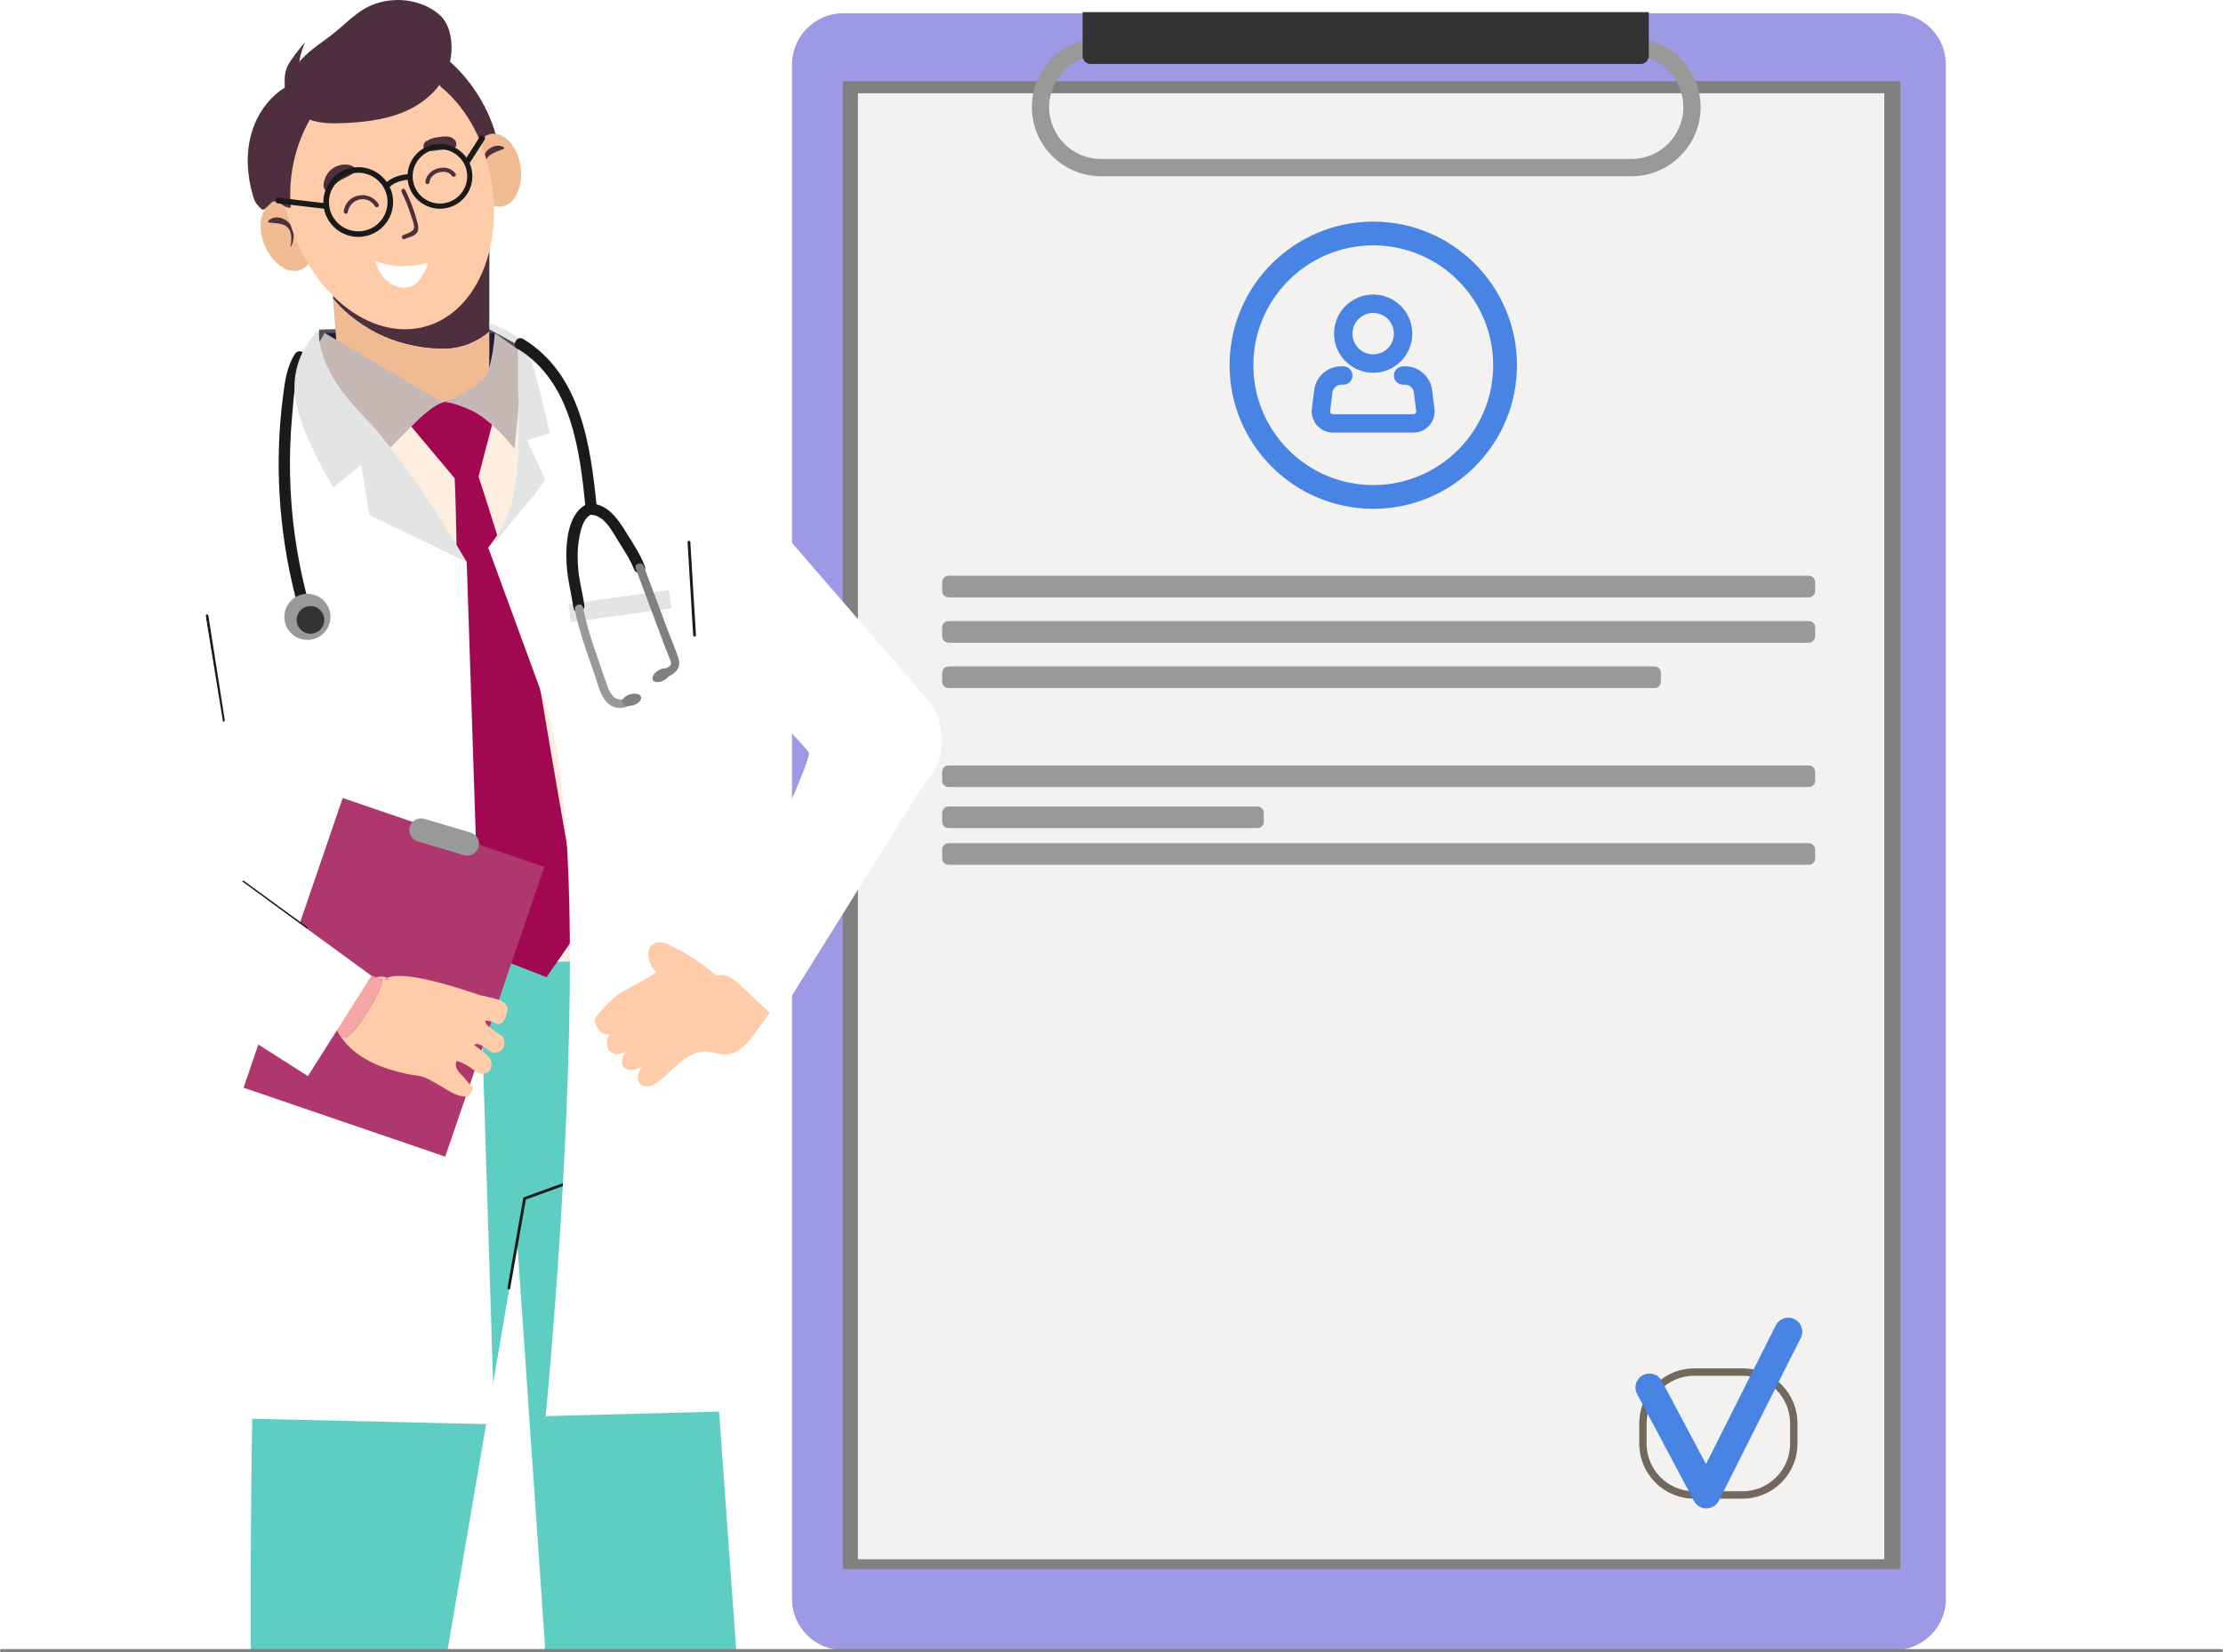 <svg width="483" height="359" viewBox="0 0 483 359" fill="none" xmlns="http://www.w3.org/2000/svg">
<path d="M411.655 358.555H183.217C177.095 358.555 172.086 353.548 172.086 347.429V13.999C172.086 7.879 177.095 2.873 183.217 2.873H411.655C417.778 2.873 422.787 7.879 422.787 13.999V347.429C422.787 353.548 417.778 358.555 411.655 358.555Z" fill="#9D99E5"/>
<path d="M412.882 17.654H183.119V340.958H412.882V17.654Z" fill="#808080"/>
<path d="M409.407 20.269H186.405V338.811H409.407V20.269Z" fill="#F4F1F1"/>
<path d="M354.479 8.269H239.222C230.961 8.269 224.199 15.027 224.199 23.284C224.199 31.542 230.961 38.3 239.222 38.3H354.479C362.741 38.3 369.502 31.542 369.502 23.284C369.502 15.027 362.741 8.269 354.479 8.269ZM354.479 34.546H239.222C233.009 34.546 227.955 29.495 227.955 23.284C227.955 17.074 233.009 12.023 239.222 12.023H354.479C360.693 12.023 365.746 17.074 365.746 23.284C365.746 29.495 360.69 34.546 354.479 34.546Z" fill="#999999"/>
<path d="M356.509 13.901H236.956C236.003 13.901 235.231 13.129 235.231 12.176V2.639H358.235V12.176C358.235 13.129 357.462 13.901 356.509 13.901Z" fill="#333333"/>
<path d="M298.376 110.562C281.16 110.562 267.156 96.563 267.156 79.358C267.156 62.151 281.162 48.155 298.376 48.155C315.59 48.155 329.595 62.153 329.595 79.358C329.595 96.563 315.59 110.562 298.376 110.562ZM298.376 53.315C284.009 53.315 272.319 64.997 272.319 79.358C272.319 93.717 284.007 105.402 298.376 105.402C312.744 105.402 324.433 93.72 324.433 79.358C324.43 64.997 312.742 53.315 298.376 53.315Z" fill="#4884E4"/>
<path d="M393.012 125.108H206.081C205.327 125.108 204.71 125.724 204.71 126.479V128.428C204.71 129.182 205.327 129.799 206.081 129.799H393.012C393.767 129.799 394.384 129.182 394.384 128.428V126.479C394.384 125.727 393.767 125.108 393.012 125.108Z" fill="#999999"/>
<path d="M393.012 134.963H206.081C205.327 134.963 204.71 135.58 204.71 136.334V138.283C204.71 139.037 205.327 139.654 206.081 139.654H393.012C393.767 139.654 394.384 139.037 394.384 138.283V136.334C394.384 135.58 393.767 134.963 393.012 134.963Z" fill="#999999"/>
<path d="M359.497 144.816H206.081C205.327 144.816 204.71 145.433 204.71 146.187V148.136C204.71 148.89 205.327 149.507 206.081 149.507H359.497C360.252 149.507 360.869 148.89 360.869 148.136V146.187C360.871 145.433 360.252 144.816 359.497 144.816Z" fill="#999999"/>
<path d="M393.012 166.329H206.081C205.327 166.329 204.71 166.946 204.71 167.7V169.649C204.71 170.404 205.327 171.02 206.081 171.02H393.012C393.767 171.02 394.384 170.404 394.384 169.649V167.7C394.384 166.946 393.767 166.329 393.012 166.329Z" fill="#999999"/>
<path d="M393.012 183.223H206.081C205.327 183.223 204.71 183.839 204.71 184.593V186.543C204.71 187.297 205.327 187.913 206.081 187.913H393.012C393.767 187.913 394.384 187.297 394.384 186.543V184.593C394.384 183.839 393.767 183.223 393.012 183.223Z" fill="#999999"/>
<path d="M273.218 175.245H206.081C205.327 175.245 204.71 175.862 204.71 176.616V178.565C204.71 179.32 205.327 179.936 206.081 179.936H273.218C273.973 179.936 274.59 179.32 274.59 178.565V176.616C274.59 175.862 273.973 175.245 273.218 175.245Z" fill="#999999"/>
<path d="M69.35 71.619L106.307 70.729L112.763 74.29L112.54 78.629L68.577 75.711L69.35 71.619Z" fill="#525159"/>
<path d="M96.444 12.258C101.834 16.62 105.839 22.666 107.754 29.328C108.123 30.612 108.11 32.461 106.808 32.761C105.85 32.981 105.022 32.107 104.43 31.322C102.513 28.785 100.594 26.248 98.677 23.712C97.47 22.116 96.248 20.489 95.567 18.611C95.18 17.541 94.975 16.402 94.968 15.262C94.964 14.466 95.088 13.596 95.667 13.049C96.246 12.501 97.397 12.561 97.666 13.311L96.444 12.258Z" fill="#4D2F3E"/>
<path d="M108.943 44.892C111.846 44.494 113.713 40.632 113.113 36.267C112.513 31.903 109.673 28.688 106.771 29.086C103.868 29.485 102.001 33.346 102.601 37.711C103.201 42.076 106.04 45.291 108.943 44.892Z" fill="#F0BA92"/>
<path d="M65.387 58.621C68.102 57.519 68.958 53.317 67.3 49.235C65.641 45.153 62.096 42.737 59.382 43.839C56.667 44.941 55.811 49.143 57.469 53.225C59.127 57.307 62.672 59.723 65.387 58.621Z" fill="#F0BA92"/>
<path d="M63.19 48.903C64.372 50.527 63.59 53.102 63.178 53.64C62.869 54.045 64.305 49.908 61.673 48.88C59.801 48.151 57.243 48.727 58.599 47.743C59.953 46.76 62.008 47.278 63.19 48.903Z" fill="#4D2F3E"/>
<path d="M104.966 34.172C104.265 36.054 105.71 38.322 106.251 38.731C106.656 39.038 104.161 35.44 106.42 33.742C108.025 32.536 110.646 32.405 109.076 31.822C107.507 31.239 105.666 32.292 104.966 34.172Z" fill="#4D2F3E"/>
<path d="M39.326 89.937L67.515 77.516H113.892L147.841 89.937C147.841 89.937 146.022 135.079 144.809 147.197C143.595 159.316 142.082 210.517 142.082 210.517C142.082 210.517 130.563 218.394 119.349 218.999C108.132 219.604 67.515 214.455 67.515 214.455L48.115 137.2L39.326 89.937Z" fill="#FDEEDF"/>
<path d="M70.548 72.365H107.529L106.921 86.906L73.58 84.18L70.548 72.365Z" fill="#221A38"/>
<path d="M72.367 64.862L73.883 84.786L106.316 89.937V71.996C103.76 74.154 100.607 75.509 97.221 75.698C87.886 75.981 78.288 72.038 72.367 64.862Z" fill="#F0BA92"/>
<path d="M72.367 56.005V64.861C78.288 72.038 87.886 75.981 97.223 75.698C100.61 75.511 103.76 74.156 106.318 71.995V54.187L72.367 56.005Z" fill="#4D2F3E"/>
<path d="M105.837 35.14C110.327 51.693 104.276 67.739 92.321 70.978C80.366 74.221 67.03 63.428 62.539 46.875C58.049 30.322 63.744 17.436 75.701 14.194C87.657 10.954 101.344 18.587 105.837 35.14Z" fill="#FFCCA9"/>
<path d="M62.382 20.463C62.66 22.986 64.752 25.022 67.119 25.939C69.488 26.855 72.102 26.851 74.64 26.742C78.89 26.56 83.186 26.099 87.154 24.564C91.119 23.026 94.759 20.302 96.671 16.506C98.027 13.814 98.452 10.665 97.858 7.71C97.626 6.562 97.239 5.432 96.58 4.464C95.794 3.311 94.654 2.439 93.434 1.762C89.064 -0.654 83.42 -0.581 79.117 1.949C76.815 3.302 74.94 5.258 72.87 6.942C70.385 8.965 67.578 10.627 65.409 12.986C63.241 15.345 61.76 18.689 62.687 21.755L62.382 20.463Z" fill="#4D2F3E"/>
<path d="M68.793 23.629C64.519 29.851 62.497 37.583 63.185 45.1C61.769 45.451 60.46 43.204 59.182 43.907C58.77 44.134 57.891 45.12 57.515 45.4C56.874 45.874 56.575 45.135 56.003 44.579C55.431 44.025 55.161 43.235 54.939 42.469C53.708 38.204 53.392 33.611 54.536 29.321C55.678 25.031 58.365 21.079 62.203 18.847C63.312 18.202 64.592 17.69 65.857 17.919C68.248 18.351 69.423 21.172 69.392 23.6C69.684 22.993 69.975 22.385 70.267 21.778L68.793 23.629Z" fill="#4D2F3E"/>
<path d="M62.232 21.37C61.97 20.162 61.836 18.925 61.84 17.69C61.843 16.791 61.918 15.883 62.208 15.033C62.497 14.188 62.992 13.431 63.504 12.699C64.367 11.469 65.305 10.289 66.306 9.17C65.193 11.544 64.721 14.214 64.953 16.825L62.232 21.37Z" fill="#4D2F3E"/>
<path d="M89.342 92.663L98.737 103.873H103.891L107.529 89.937L97.223 87.209L94.191 87.817L89.342 92.663Z" fill="#A20851"/>
<path d="M147.843 89.937L201.199 151.63C205.986 157.164 205.705 165.448 200.558 170.648L166.417 225.379L153.3 214.153C153.3 214.153 176.641 165.68 175.73 163.557C174.822 161.436 139.051 126.292 139.051 126.292L147.843 89.937Z" fill="white"/>
<path d="M67.518 77.514L70.55 72.362L96.315 87.511C96.315 87.511 94.799 87.209 89.342 92.663C83.885 98.117 82.977 99.327 82.977 99.327L67.518 77.514Z" fill="#C6B9B5"/>
<path d="M107.529 72.365C107.529 72.365 106.923 80.544 105.105 82.362C103.286 84.18 96.618 87.514 96.618 87.514C96.618 87.514 97.223 86.909 102.075 89.029C106.923 91.15 111.775 97.511 111.775 97.511L113.896 76.911L107.529 72.365Z" fill="#C6B9B5"/>
<path d="M97.223 358.666H97.238C97.238 358.664 97.223 358.666 97.223 358.666Z" fill="#72685E"/>
<path d="M151.481 240.51C150.875 232.027 142.084 208.396 142.084 208.396L66.607 210.517C66.607 210.517 66.001 211.424 59.939 229.299C53.877 247.174 54.483 358.664 54.483 358.664H97.223L112.38 269.895L118.44 358.059L118.291 358.063C118.32 358.263 118.351 358.464 118.38 358.664H159.968C159.968 358.666 152.087 248.992 151.481 240.51Z" fill="#5DCEC1"/>
<path d="M103.891 103.266C103.891 103.266 115.713 139.318 117.835 152.346C119.956 165.375 126.321 201.427 126.321 201.427L118.743 212.335L106.316 207.488C106.316 207.488 99.343 170.828 99.343 141.138C99.343 111.448 98.737 103.268 98.737 103.268H103.891V103.266Z" fill="#A20851"/>
<path d="M110.559 280.198C110.541 280.198 110.523 280.196 110.506 280.193C110.341 280.165 110.23 280.007 110.258 279.842L113.687 260.372C113.705 260.265 113.781 260.176 113.883 260.14L126.217 255.676C126.375 255.619 126.548 255.701 126.604 255.859C126.662 256.017 126.58 256.19 126.422 256.246L114.252 260.65L110.855 279.949C110.833 280.093 110.704 280.198 110.559 280.198Z" fill="#1A1A1A"/>
<path d="M145.809 132.957L147.844 117.81L145.809 132.957Z" fill="#1A1A1A"/>
<path d="M145.808 133.259C145.795 133.259 145.782 133.259 145.768 133.257C145.601 133.234 145.486 133.081 145.508 132.916L147.543 117.769C147.565 117.605 147.716 117.487 147.883 117.509C148.05 117.531 148.166 117.685 148.144 117.849L146.109 132.996C146.087 133.148 145.958 133.259 145.808 133.259Z" fill="#1A1A1A"/>
<path d="M92.181 31.275C92.867 30.175 94.325 29.906 95.612 29.746C96.219 29.67 96.84 29.595 97.444 29.699C98.049 29.802 98.648 30.111 98.958 30.638C99.267 31.168 99.203 31.931 98.715 32.303C98.194 32.699 97.464 32.539 96.811 32.507C95.502 32.447 94.193 32.986 92.904 32.757C92.664 32.714 92.417 32.636 92.248 32.461C92.123 32.329 92.054 32.154 92.025 31.976C91.927 31.395 92.263 30.767 92.802 30.527L92.181 31.275Z" fill="#4D2F3E"/>
<path d="M70.548 39.038C71.153 36.918 73.192 35.587 75.432 35.772C76.16 35.832 76.959 36.123 77.253 36.791C77.302 36.9 77.333 37.027 77.296 37.138C77.264 37.229 77.189 37.3 77.115 37.363C75.715 38.575 73.611 38.918 72.522 40.416C72.335 40.672 72.184 40.956 71.968 41.185C71.75 41.415 71.44 41.59 71.126 41.546C70.817 41.502 70.57 41.246 70.45 40.956C70.329 40.667 70.238 40.338 70.312 40.035C70.548 39.038 70.245 39.644 70.548 39.038Z" fill="#4D2F3E"/>
<path d="M77.823 51.477C76.149 51.477 74.533 50.925 73.188 49.882C71.59 48.64 70.57 46.851 70.318 44.844C70.067 42.837 70.612 40.852 71.855 39.254C73.097 37.656 74.887 36.637 76.895 36.386C78.903 36.134 80.889 36.68 82.487 37.921C84.086 39.163 85.106 40.952 85.357 42.959C85.609 44.966 85.063 46.951 83.821 48.549C82.579 50.146 80.789 51.165 78.781 51.417C78.462 51.459 78.142 51.477 77.823 51.477ZM77.852 37.538C77.585 37.538 77.316 37.556 77.046 37.59C75.359 37.801 73.856 38.656 72.812 39.999C71.768 41.341 71.311 43.008 71.523 44.695C71.734 46.381 72.589 47.883 73.934 48.927C75.276 49.971 76.944 50.427 78.631 50.215C80.319 50.004 81.822 49.149 82.866 47.805C83.91 46.464 84.366 44.797 84.155 43.11C83.943 41.424 83.088 39.922 81.744 38.878C80.617 38.004 79.259 37.538 77.852 37.538Z" fill="#1A1A1A"/>
<path d="M95.58 45.358C92.081 45.358 89.037 42.748 88.59 39.192C88.356 37.325 88.864 35.48 90.019 33.996C91.174 32.512 92.84 31.564 94.708 31.33C98.566 30.847 102.097 33.589 102.58 37.441C102.814 39.307 102.306 41.152 101.151 42.636C99.995 44.121 98.33 45.069 96.462 45.302C96.166 45.34 95.872 45.358 95.58 45.358ZM95.589 32.403C95.344 32.403 95.097 32.418 94.848 32.45C93.278 32.645 91.88 33.442 90.907 34.688C89.937 35.936 89.511 37.485 89.707 39.052C90.115 42.287 93.08 44.588 96.322 44.183C97.891 43.987 99.29 43.191 100.262 41.944C101.233 40.696 101.658 39.147 101.462 37.581C101.088 34.595 98.53 32.403 95.589 32.403Z" fill="#1A1A1A"/>
<path d="M87.249 41.697C88.078 43.393 88.783 45.138 89.342 46.94C89.563 47.648 90.028 48.68 89.961 49.446C89.874 50.458 88.265 50.743 87.532 51.137C87.016 51.415 87.474 52.198 87.991 51.922C88.803 51.486 90.11 51.364 90.627 50.511C91.043 49.826 90.843 48.952 90.658 48.228C90.037 45.814 89.126 43.478 88.033 41.241C87.777 40.714 86.993 41.175 87.249 41.697Z" fill="#4D2F3E"/>
<path d="M93.327 39.55C93.514 37.472 97.021 36.502 98.194 38.208C98.523 38.687 99.312 38.233 98.98 37.75C97.263 35.253 92.691 36.546 92.419 39.55C92.365 40.131 93.276 40.129 93.327 39.55Z" fill="#4D2F3E"/>
<path d="M75.555 46.119C76.027 43.13 79.811 42.205 81.479 44.819C81.793 45.311 82.581 44.855 82.265 44.361C80.214 41.15 75.283 42.047 74.677 45.879C74.586 46.448 75.463 46.695 75.555 46.119Z" fill="#4D2F3E"/>
<path d="M92.619 57.214C92.775 57.151 92.942 57.282 92.904 57.445C92.595 58.782 91.37 60.631 90.553 61.457C89.621 62.4 87.893 62.714 86.613 62.365C85.052 61.942 83.581 60.849 82.672 59.334C82.314 58.738 81.877 57.739 81.599 56.998C81.543 56.851 81.692 56.717 81.835 56.78C83.324 57.423 84.961 57.708 86.613 57.821C87.067 57.852 91.344 57.716 92.619 57.214Z" fill="white"/>
<path d="M84.188 40.856C84.032 40.856 83.879 40.796 83.758 40.678C83.522 40.443 83.522 40.057 83.758 39.822C85.731 37.848 88.904 37.826 89.037 37.826C89.371 37.826 89.643 38.097 89.643 38.431C89.643 38.765 89.371 39.036 89.037 39.036C89.01 39.036 86.23 39.063 84.616 40.676C84.498 40.796 84.344 40.856 84.188 40.856Z" fill="#1A1A1A"/>
<path d="M70.853 45.4C70.828 45.4 70.806 45.398 70.781 45.396L60.373 44.183C60.042 44.145 59.803 43.843 59.841 43.511C59.879 43.179 60.18 42.939 60.514 42.979L70.922 44.192C71.253 44.23 71.492 44.532 71.454 44.864C71.418 45.173 71.155 45.4 70.853 45.4Z" fill="#1A1A1A"/>
<path d="M101.465 35.812C101.353 35.812 101.24 35.781 101.14 35.716C100.857 35.536 100.774 35.162 100.955 34.879L104.267 29.69C104.448 29.408 104.822 29.325 105.105 29.506C105.387 29.686 105.47 30.06 105.289 30.342L101.977 35.531C101.861 35.714 101.665 35.812 101.465 35.812Z" fill="#1A1A1A"/>
<path d="M67.569 77.405L37.514 89.866C37.514 89.866 56.66 196.451 54.434 211.805C52.207 227.159 48.868 308.155 48.868 308.155L107.42 309.49C107.42 309.49 104.526 216.478 102.967 169.304C101.409 122.131 101.409 122.131 101.409 122.131L67.569 77.405Z" fill="white"/>
<path d="M118.274 188.375L74.458 173.398L52.917 236.351L96.733 251.328L118.274 188.375Z" fill="#AE376D"/>
<path d="M84.451 212.826C84.5 213.476 84.48 213.036 84.466 212.682C84.349 212.604 84.226 212.537 84.099 212.479C83.863 212.582 83.654 212.704 83.48 212.851L84.451 212.826Z" fill="#F5A7A5"/>
<path d="M71.216 220.579C71.692 221.293 72.168 222.01 72.645 222.724C72.262 221.865 71.95 220.955 71.857 220.027C71.641 220.21 71.427 220.394 71.216 220.579Z" fill="#F5A7A5"/>
<path d="M110.091 220.483C110.205 219.8 110.41 219.077 110.091 218.481C109.982 218.276 109.927 218.156 109.424 217.813C108.996 217.521 108.765 217.339 108.088 217.145C107.297 216.918 105.416 216.478 104.303 216.255C103.706 216.135 88.648 210.501 84.099 212.479C84.226 212.537 84.349 212.604 84.466 212.682C84.455 212.381 84.447 212.143 84.489 212.695C84.482 212.691 84.473 212.686 84.466 212.682C84.48 213.036 84.5 213.476 84.451 212.826L83.48 212.851C83.656 212.704 83.863 212.582 84.099 212.479C83.365 212.145 82.507 212.139 81.706 212.348C82.076 212.486 82.445 212.613 82.835 212.671C84.475 212.915 75.942 227.67 74.29 225.192C73.742 224.368 73.192 223.545 72.645 222.722C72.665 222.766 72.685 222.811 72.705 222.855C73.208 223.961 73.823 225.016 74.564 225.979C77.85 230.247 83.273 232.268 88.543 233.38C90.371 233.765 91.203 233.532 93.196 234.553C94.18 235.058 95.068 235.579 95.576 235.884C98.069 237.392 99.385 238.282 101.409 238.282C101.854 238.282 102.117 237.695 102.299 237.392C102.967 236.28 102.863 236.431 102.077 235.612C101.351 234.858 101.001 234.221 100.231 233.512C99.381 232.726 98.699 231.582 99.203 230.541C100.781 230.964 102.132 231.84 103.404 232.86C104.261 233.545 105.505 233.512 106.287 232.739L106.307 232.719C106.741 232.176 106.857 231.58 106.785 230.982C106.699 230.267 106.309 229.624 105.743 229.181C105.258 228.801 104.775 228.423 104.29 228.042C103.856 227.702 103.421 227.361 102.987 227.021C103.584 226.625 104.376 226.992 104.975 227.386C105.454 227.702 105.917 228.035 106.376 228.378C106.703 228.623 107.104 228.763 107.513 228.741C107.87 228.723 108.215 228.65 108.535 228.489C109.591 227.962 109.811 226.74 109.419 225.594C109.337 225.356 109.165 225.158 108.945 225.031C108.359 224.693 107.832 224.335 107.284 223.852C106.516 223.178 105.436 222.808 105.432 221.787C106.235 221.76 106.972 222.012 107.68 222.381C108.192 222.648 108.827 222.53 109.214 222.103C109.666 221.607 109.982 220.915 110.091 220.483Z" fill="#FFCCA9"/>
<path d="M81.109 212.548C81.303 212.468 81.503 212.401 81.708 212.348C81.35 212.214 80.993 212.068 80.624 211.965C79.057 211.527 77.331 211.894 75.946 212.751C74.564 213.607 73.502 214.913 72.732 216.346C72.295 217.159 71.941 218.031 71.848 218.948C71.812 219.308 71.817 219.669 71.852 220.025C73.963 218.207 76.076 216.387 78.186 214.569C79.094 213.79 80.018 212.998 81.109 212.548Z" fill="#F5A7A5"/>
<path d="M82.837 212.671C82.45 212.613 82.078 212.486 81.708 212.348C81.503 212.401 81.303 212.468 81.109 212.548C80.018 212.998 79.094 213.79 78.188 214.569C76.078 216.387 73.965 218.207 71.855 220.025C71.95 220.95 72.262 221.863 72.643 222.722C73.19 223.545 73.74 224.368 74.288 225.192C75.944 227.673 84.475 212.915 82.837 212.671Z" fill="#F5A7A5"/>
<path d="M113.654 77.405L147.939 88.753L161.074 306.597L118.551 307.71C118.551 307.71 130.574 185.771 118.329 152.393C106.084 119.015 106.084 119.015 106.084 119.015L113.876 108.335L113.654 94.539V77.405Z" fill="white"/>
<path d="M106.307 119.016C106.307 119.016 109.971 114.318 111.427 108.335C113.431 100.102 112.54 83.858 112.54 83.858V74.957L106.316 71.555V70.173C106.316 70.173 112.095 72.287 113.876 74.512C115.657 76.737 119.442 94.094 119.442 94.094L114.544 95.651L118.329 103.884C118.329 103.884 119.177 103.66 115.435 108.335C113.654 110.56 112.095 112.118 110.092 114.788C108.86 116.428 106.307 119.016 106.307 119.016Z" fill="#E3E5E5"/>
<path d="M156.121 212.41C152.921 209.504 149.295 207.11 145.403 205.339C144.377 204.871 143.184 204.449 142.173 204.943C141.097 205.468 140.661 206.894 140.879 208.109C141.097 209.324 141.823 210.37 142.56 211.342C140.2 212.878 137.573 214.137 135.144 215.552C133.074 216.761 131.059 219.07 129.518 220.906C128.882 221.663 129.532 222.982 130.124 223.781C130.716 224.582 131.809 225.016 132.706 224.635C131.613 225.488 131.5 227.39 132.482 228.385C133.463 229.379 135.293 229.215 136.086 228.058C135.362 229.21 134.648 230.786 135.492 231.856C136.387 232.991 138.13 232.441 139.394 231.798C138.804 232.868 138.217 234.239 138.891 235.261C139.312 235.899 140.133 236.16 140.873 236.066C141.612 235.973 142.284 235.583 142.899 235.149C144.635 233.919 146.064 232.281 147.703 230.91C149.342 229.54 151.314 228.407 153.42 228.478C154.918 228.529 156.372 229.188 157.871 229.104C160.582 228.952 162.568 226.505 164.202 224.259C165.217 222.866 166.23 221.473 167.246 220.08C165.157 218.125 163.069 216.171 160.981 214.215C160.168 213.454 159.338 212.682 158.34 212.219C157.343 211.756 156.127 211.652 155.188 212.223C155.319 211.106 155.088 213.463 155.219 212.348L156.121 212.41Z" fill="#FFCCA9"/>
<path d="M48.534 156.51L44.972 133.813L48.534 156.51Z" fill="#1A1A1A"/>
<path d="M48.534 156.812C48.387 156.812 48.258 156.705 48.235 156.556L44.673 133.86C44.647 133.695 44.76 133.539 44.925 133.512C45.092 133.486 45.245 133.599 45.272 133.764L48.834 156.461C48.861 156.625 48.748 156.781 48.583 156.808C48.565 156.81 48.549 156.812 48.534 156.812Z" fill="#1A1A1A"/>
<path d="M150.909 138.012L149.691 117.81L150.909 138.012Z" fill="#1A1A1A"/>
<path d="M150.909 138.314C150.751 138.314 150.617 138.19 150.606 138.03L149.388 117.827C149.377 117.66 149.506 117.516 149.673 117.507C149.84 117.496 149.985 117.625 149.994 117.792L151.212 137.994C151.223 138.161 151.094 138.305 150.927 138.314C150.922 138.314 150.915 138.314 150.909 138.314Z" fill="#1A1A1A"/>
<path d="M52.838 191.668L66.567 201.681L52.838 191.668Z" fill="#1A1A1A"/>
<path d="M66.567 201.983C66.505 201.983 66.442 201.965 66.389 201.925L52.659 191.912C52.523 191.814 52.494 191.625 52.592 191.489C52.69 191.354 52.88 191.325 53.015 191.423L66.745 201.436C66.881 201.534 66.91 201.723 66.812 201.859C66.752 201.939 66.66 201.983 66.567 201.983Z" fill="#1A1A1A"/>
<path d="M37.514 89.866L1.765 183.281C0.309 189.6 4.074 195.951 10.319 197.709L66.901 233.834L80.704 212.028L33.513 177.549C29.948 175.637 37.574 172.517 39.295 168.859L48.422 156.621L37.514 89.866Z" fill="white"/>
<path d="M145.338 128.216L123.503 131.215L124.048 135.183L145.884 132.184L145.338 128.216Z" fill="#E3E5E5"/>
<path d="M66.676 129.549C64.454 120.982 63.218 112.191 63.023 103.341C62.927 98.973 63.078 94.599 63.481 90.248C63.846 86.285 63.967 81.555 66.213 78.126C67.079 76.804 64.96 75.576 64.098 76.891C62.31 79.617 61.91 82.888 61.498 86.047C61.035 89.612 60.741 93.197 60.616 96.79C60.367 103.947 60.798 111.114 61.856 118.194C62.459 122.237 63.288 126.245 64.314 130.201C64.71 131.723 67.072 131.078 66.676 129.549Z" fill="#1A1A1A"/>
<path d="M112.451 75.778C124.157 82.876 125.965 97.796 127.21 110.148C127.366 111.701 129.817 111.717 129.659 110.148C128.321 96.862 126.23 81.27 113.687 73.664C112.338 72.845 111.104 74.962 112.451 75.778Z" fill="#1A1A1A"/>
<path d="M128.503 111.875C131.304 112.044 132.929 115.293 134.236 117.409C135.467 119.4 136.912 121.512 137.742 123.677C138.301 125.132 140.668 124.501 140.104 123.027C139.091 120.379 137.446 117.914 135.946 115.522C134.189 112.723 132.125 109.645 128.503 109.425C126.929 109.332 126.934 111.779 128.503 111.875Z" fill="#1A1A1A"/>
<path d="M128.011 109.338C123.238 111.116 122.893 118.112 123.098 122.387C123.256 125.693 124.124 128.873 124.607 132.137C124.836 133.69 127.196 133.03 126.969 131.488C126.595 128.958 125.907 126.468 125.66 123.92C125.44 121.666 125.42 119.345 125.814 117.109C126.134 115.288 126.678 112.44 128.663 111.699C130.126 111.152 129.492 108.786 128.011 109.338Z" fill="#1A1A1A"/>
<path d="M124.901 132.498C125.87 137.324 127.564 141.921 129.176 146.558C129.872 148.566 130.353 150.975 131.834 152.586C133.221 154.097 135.176 154.088 136.939 153.294C138.014 152.809 137.081 151.227 136.013 151.71C133.813 152.7 132.666 150.98 131.99 149.124C131.302 147.239 130.687 145.321 130.022 143.428C128.701 139.678 127.459 135.913 126.675 132.01C126.442 130.853 124.67 131.343 124.901 132.498Z" fill="#999999"/>
<path d="M138.119 123.532C139.613 127.524 141.106 131.516 142.598 135.506C143.293 137.362 143.981 139.218 144.68 141.071C144.94 141.759 145.247 142.429 145.497 143.121C145.608 143.428 145.855 143.931 145.795 144.269C145.708 144.752 145.14 144.974 144.769 145.19C143.749 145.786 144.673 147.375 145.695 146.774C147.273 145.849 147.961 144.752 147.371 142.929C146.723 140.931 145.848 138.975 145.112 137.004C143.371 132.349 141.63 127.696 139.886 123.041C139.479 121.948 137.702 122.424 138.119 123.532Z" fill="#808080"/>
<path d="M66.79 139.042C69.556 139.042 71.799 136.8 71.799 134.035C71.799 131.27 69.556 129.029 66.79 129.029C64.023 129.029 61.78 131.27 61.78 134.035C61.78 136.8 64.023 139.042 66.79 139.042Z" fill="#999999"/>
<path d="M139.283 151.447C139.087 150.793 138.018 150.537 136.896 150.875C135.774 151.214 135.026 152.017 135.222 152.671C135.418 153.325 136.487 153.581 137.609 153.243C138.731 152.905 139.479 152.101 139.283 151.447Z" fill="#808080"/>
<path d="M145.546 145.657C145.205 145.066 144.105 145.061 143.09 145.646C142.077 146.232 141.532 147.186 141.872 147.776C142.213 148.368 143.313 148.372 144.328 147.787C145.341 147.204 145.886 146.249 145.546 145.657Z" fill="#808080"/>
<path d="M69.35 71.619C69.35 71.619 68.014 79.185 78.478 89.866C88.942 100.547 101.409 122.131 101.409 122.131L80.259 111.895L78.478 100.992L72.467 105.887C72.467 105.887 64.452 93.426 64.007 84.97C63.561 76.515 69.35 71.619 69.35 71.619Z" fill="#E3E5E5"/>
<path d="M482.666 359H0.334C0.149 359 0 358.851 0 358.666C0 358.482 0.149 358.333 0.334 358.333H482.666C482.851 358.333 483 358.482 483 358.666C483 358.851 482.851 359 482.666 359Z" fill="#808080"/>
<path d="M100.797 185.817L90.765 182.84C89.416 182.439 88.639 181.009 89.039 179.658C89.44 178.31 90.872 177.533 92.223 177.934L102.255 180.911C103.604 181.311 104.381 182.742 103.98 184.093C103.58 185.441 102.148 186.218 100.797 185.817Z" fill="#999999"/>
<path d="M67.457 137.707C69.117 137.707 70.463 136.362 70.463 134.703C70.463 133.044 69.117 131.699 67.457 131.699C65.798 131.699 64.452 133.044 64.452 134.703C64.452 136.362 65.798 137.707 67.457 137.707Z" fill="#333333"/>
<path d="M378.608 325.643H368.1C361.521 325.643 356.167 320.293 356.167 313.716V309.265C356.167 302.69 361.519 297.338 368.1 297.338H378.608C385.187 297.338 390.541 302.688 390.541 309.265V313.716C390.541 320.293 385.187 325.643 378.608 325.643ZM368.1 298.94C362.405 298.94 357.77 303.573 357.77 309.265V313.716C357.77 319.408 362.405 324.04 368.1 324.04H378.608C384.303 324.04 388.938 319.408 388.938 313.716V309.265C388.938 303.573 384.303 298.94 378.608 298.94H368.1Z" fill="#72685E"/>
<path d="M370.742 327.767C369.62 327.767 368.587 327.149 368.062 326.156L355.703 302.919C354.915 301.439 355.479 299.601 356.959 298.813C358.44 298.026 360.279 298.589 361.067 300.068L370.669 318.123L385.834 287.988C386.587 286.491 388.413 285.887 389.913 286.64C391.411 287.394 392.015 289.219 391.262 290.716L373.458 326.096C372.949 327.111 371.916 327.754 370.78 327.767C370.765 327.767 370.753 327.767 370.742 327.767Z" fill="#4884E4"/>
<path d="M298.355 79C301.945 79 304.855 76.09 304.855 72.5C304.855 68.91 301.945 66 298.355 66C294.765 66 291.855 68.91 291.855 72.5C291.855 76.09 294.765 79 298.355 79Z" stroke="#4884E4" stroke-width="4"/>
<path d="M304.855 81.6H305.312C306.263 81.6 307.18 81.948 307.893 82.577C308.605 83.206 309.063 84.073 309.181 85.016L309.689 89.078C309.735 89.444 309.703 89.815 309.594 90.167C309.485 90.519 309.303 90.845 309.058 91.121C308.814 91.397 308.514 91.619 308.178 91.77C307.842 91.922 307.478 92 307.109 92H289.601C289.232 92 288.867 91.922 288.531 91.77C288.195 91.619 287.895 91.397 287.651 91.121C287.407 90.845 287.225 90.519 287.116 90.167C287.007 89.815 286.974 89.444 287.02 89.078L287.527 85.016C287.645 84.073 288.104 83.205 288.816 82.576C289.529 81.947 290.448 81.6 291.398 81.6H291.855" stroke="#4884E4" stroke-width="4" stroke-linecap="round" stroke-linejoin="round"/>
</svg>
